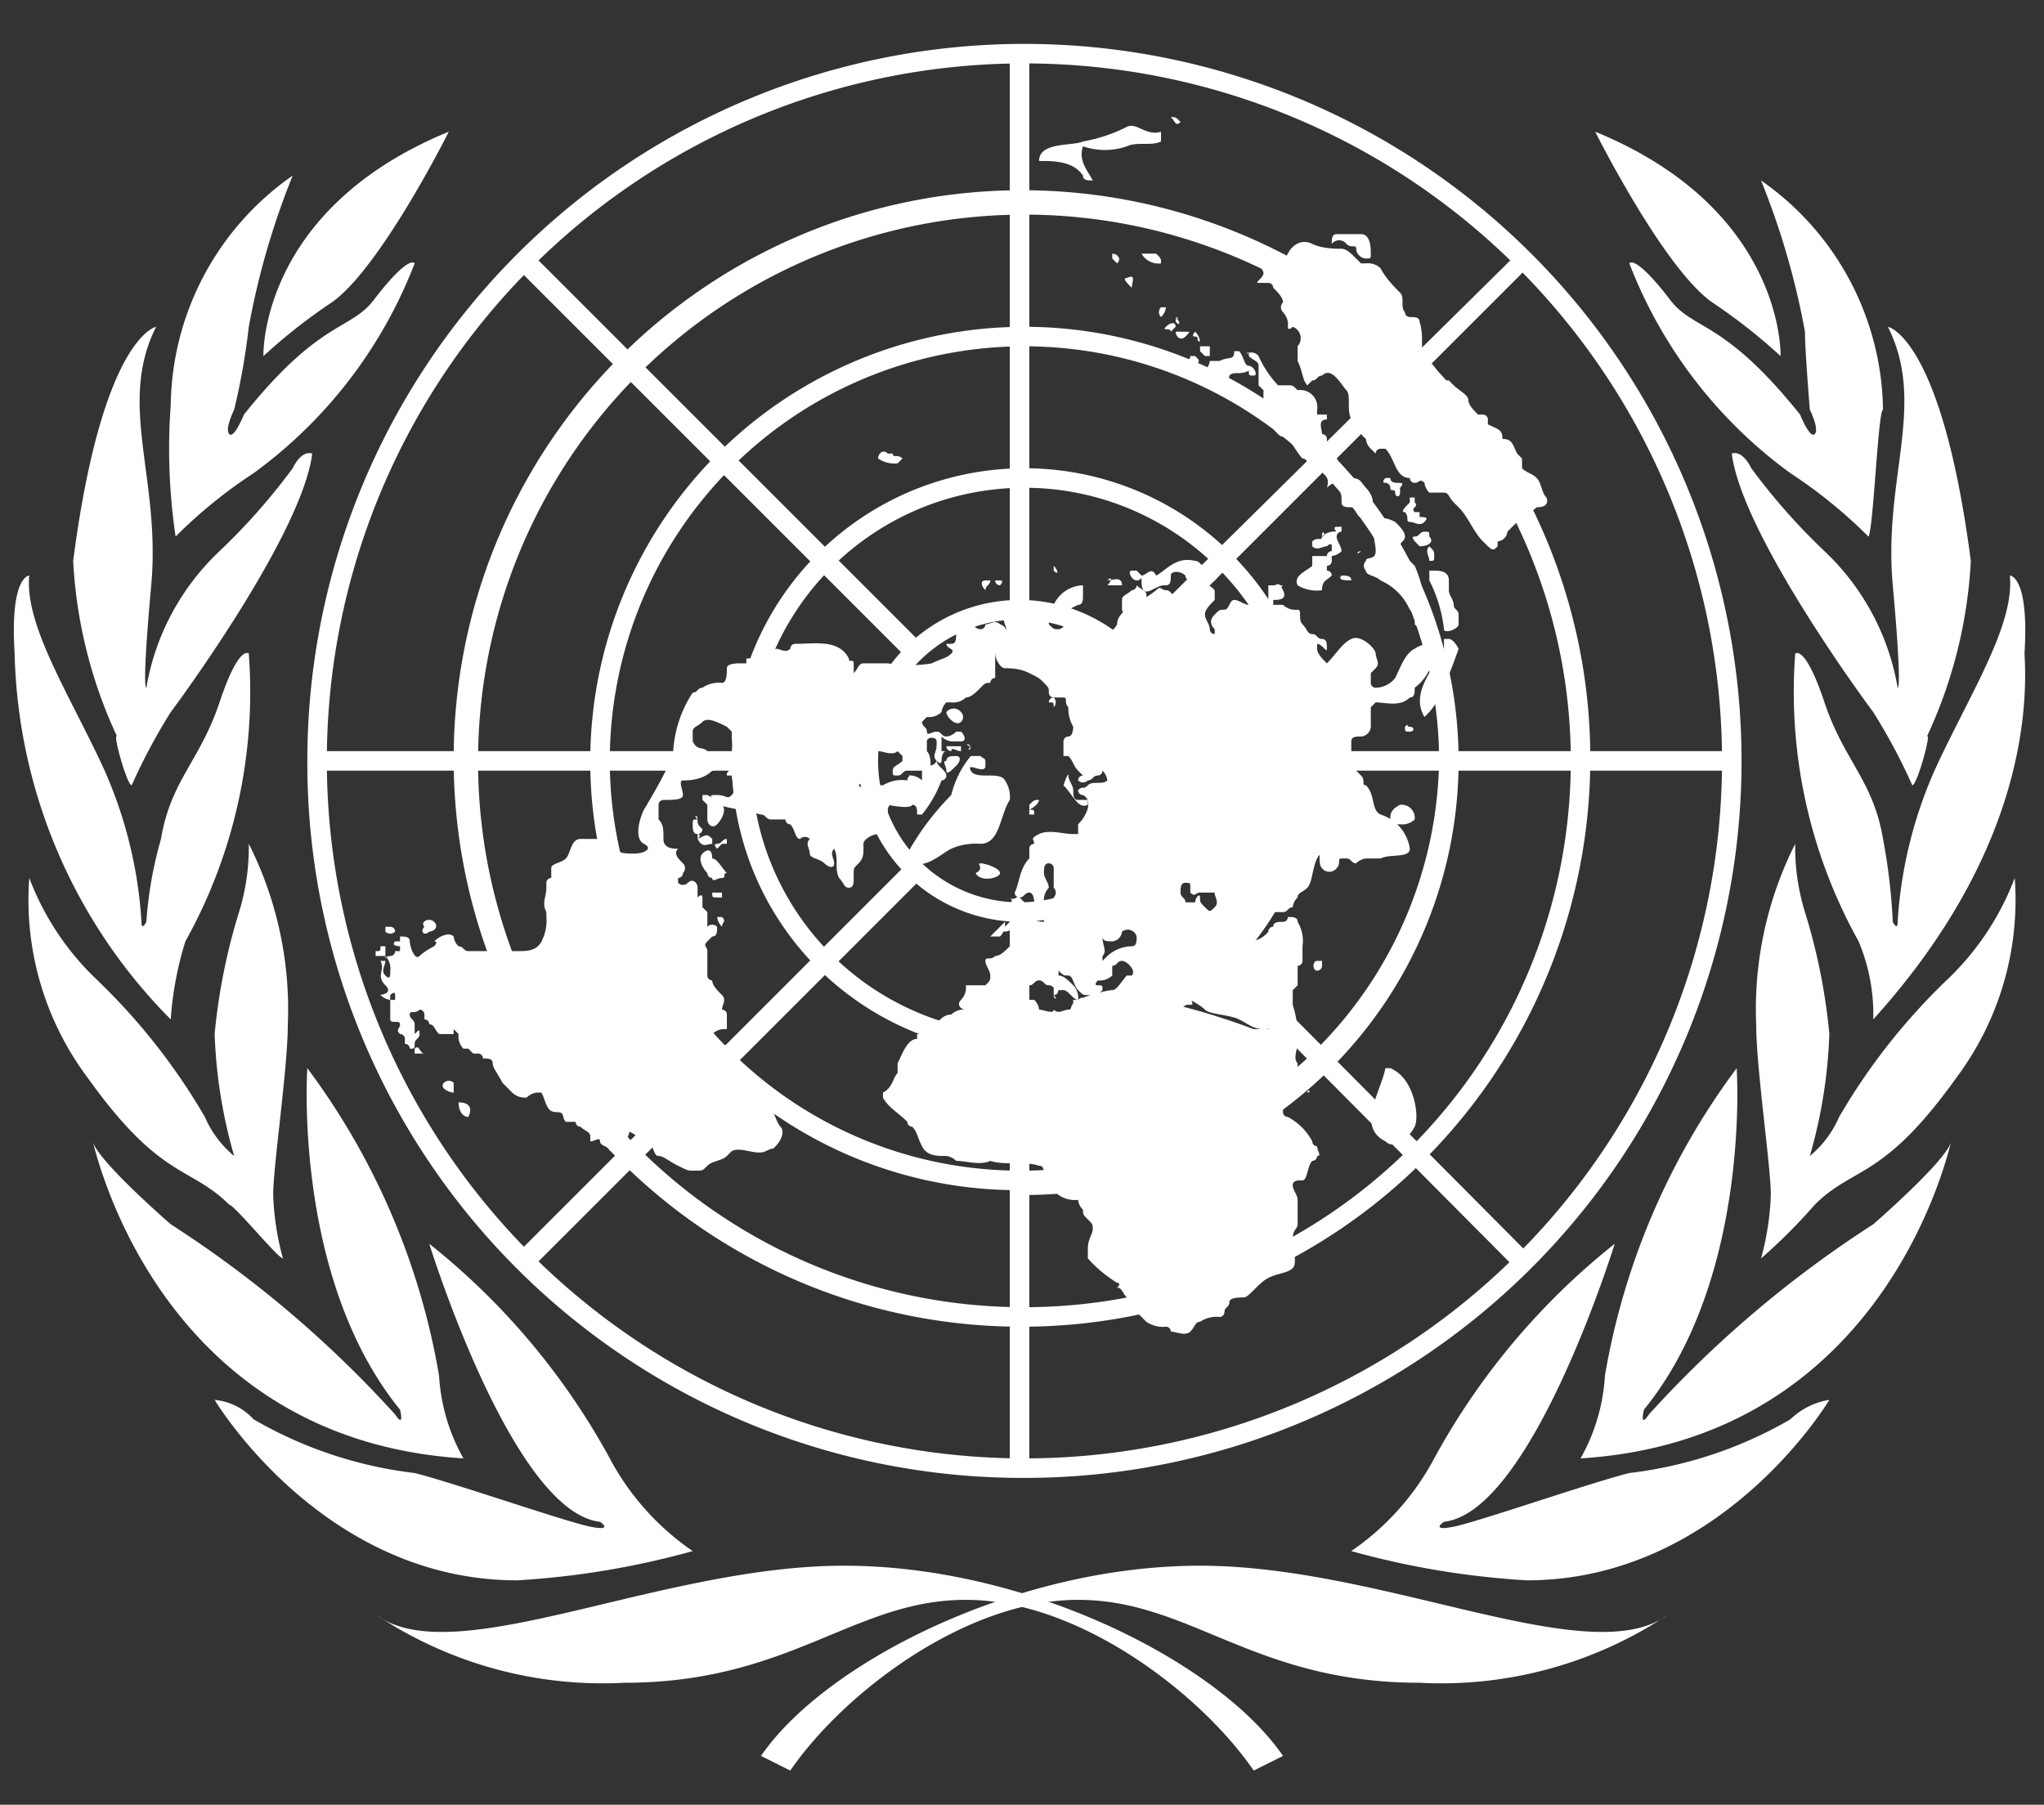 <svg xmlns="http://www.w3.org/2000/svg" viewBox="0 0 41.9 37"><rect x="0" y="0" width="41.9" height="37" fill="#333333" stroke="none"/><defs><style>.cls-1{fill:#fff;}</style></defs><title>UN Logo</title><g id="Page-1"><g id="Artboard"><g id="ocha-logo"><g id="Group"><path id="Shape" class="cls-1" d="M17.6,15.6a3.3,3.3,0,1,1,3.3,3.3v-.4A2.9,2.9,0,1,0,18,15.6a2.9,2.9,0,0,0,2.9,2.9v.4a3.33,3.33,0,0,1-3.3-3.3"/><path id="Shape-2" data-name="Shape" class="cls-1" d="M15,15.6a6,6,0,1,1,6,6v-.4a5.6,5.6,0,1,0-5.6-5.6A5.59,5.59,0,0,0,21,21.2v.4a6,6,0,0,1-6-6"/><path id="Shape-3" data-name="Shape" class="cls-1" d="M12.1,15.6A8.9,8.9,0,1,1,21,24.5V24a8.54,8.54,0,0,0,8.5-8.4,8.5,8.5,0,1,0-17,0A8.41,8.41,0,0,0,21,24v.4a8.77,8.77,0,0,1-8.9-8.8"/><path id="Shape-4" data-name="Shape" class="cls-1" d="M9.3,15.6A11.65,11.65,0,1,1,21,27.2v-.4A11.2,11.2,0,1,0,9.8,15.6,11.18,11.18,0,0,0,21,26.8v.4A11.63,11.63,0,0,1,9.3,15.6"/><path id="Shape-5" data-name="Shape" class="cls-1" d="M6.3,15.6A14.7,14.7,0,1,1,21,30.3v-.4A14.3,14.3,0,1,0,6.7,15.6,14.3,14.3,0,0,0,21,29.9v.4A14.66,14.66,0,0,1,6.3,15.6"/><rect id="Rectangle-path" class="cls-1" x="20.7" y="1.1" width="0.4" height="11.4"/><polygon id="Shape-6" data-name="Shape" class="cls-1" points="10.6 5.5 10.9 5.2 18.9 13.2 18.6 13.5 10.6 5.5"/><rect id="Rectangle-path-2" data-name="Rectangle-path" class="cls-1" x="6.5" y="15.4" width="11.4" height="0.4"/><polygon id="Shape-7" data-name="Shape" class="cls-1" points="10.6 25.7 18.6 17.7 18.9 18 10.9 26 10.6 25.7"/><rect id="Rectangle-path-3" data-name="Rectangle-path" class="cls-1" x="20.7" y="18.7" width="0.4" height="11.4"/><rect id="Rectangle-path-4" data-name="Rectangle-path" class="cls-1" x="26.94" y="16.11" width="0.4" height="11.3" transform="translate(-7.45 25.47) rotate(-44.83)"/><rect id="Rectangle-path-5" data-name="Rectangle-path" class="cls-1" x="24.1" y="15.4" width="11.4" height="0.4"/><polygon id="Shape-8" data-name="Shape" class="cls-1" points="23 13.2 31.1 5.2 31.3 5.5 23.3 13.5 23 13.2"/><path id="Shape-9" data-name="Shape" class="cls-1" d="M18.7,16.5c.1,0,.1.1.1.2h.1a2.51,2.51,0,0,0,.4-.7.1.1,0,0,0,.1-.1c0-.1-.2-.2-.2-.3-.1.2-.3,0-.4.1v.1h.1V16h0a.37.37,0,0,0-.3-.1c.1,0,0,0,0,.1a.75.75,0,0,0-.5.1c-.1,0-.1,0-.2-.1-.1.1-.1.2-.2.2l-.1-.1c.1-.1.2-.1.2-.2v-.3c.1-.1.1-.2.2-.2s.3.1.4,0l.1.1v.1c-.1.1-.2.1-.2.2s0,.1.1.1.1-.1.2-.1.1,0,.1,0H19c.1,0,.1-.3,0-.4v-.2c0-.1.2-.1.2,0v.1s0,.1.1,0h0v-.2a.35.35,0,0,0,.2.1h.2c.1,0,.1-.1,0-.2h-.1a.31.31,0,0,1-.2.1c-.1,0-.1-.1-.2-.1s-.2.1-.2,0-.1-.1-.1-.2l.1-.1a.37.37,0,0,0,.3-.1.35.35,0,0,1,.1-.2h.1a.37.37,0,0,0,.3-.1c.1,0,.2-.1.3-.2s.1-.1.2-.1a.1.1,0,0,1,.1-.1v-.5a.1.1,0,0,1,.1-.1h-.1s-.1-.1,0-.1.2,0,.2-.1a.19.19,0,0,0-.1-.3c-.1-.1-.2,0-.3,0a.1.1,0,0,1-.1.1c-.1,0-.2-.1-.1-.2h0v-.1h-.1l-.3.3V13h0c0,.1,0,.2-.1.2h-.1c0,.1.2.1.1.2s-.2.1-.4.2a2.72,2.72,0,0,1-.9,0h-.5c-.1,0-.1.1-.2.2h0v-.2c0-.1-.1,0-.1-.1-.2-.4-.7-.3-1.1-.3a.1.1,0,0,0-.1.1c-.1.1-.2,0-.3,0l-.1.1c-.1,0-.2-.1-.3,0s-.1.1-.2.1v.1h-.1c-.1,0-.3,0-.3.1h0c0,.1,0,.3-.1.3a.6.6,0,0,0-.4.1c-.1,0-.1.1-.2.1a2.45,2.45,0,0,0-.4,1.2h0v.1c-.2.4-.3.6-.6,1.1-.1.2-.2.6,0,.7s0,.2-.2.2-.4,0-.4-.2-.2-.1-.3-.1h-.4c-.2,0-.2.3-.3.4s-.3.1-.3.2V18a.1.1,0,0,0-.1.1v.1c0,.2-.1.3,0,.5v.1a.9.9,0,0,1-.1.5c-.1.2-.3.2-.5.2h-1c-.1,0-.1-.1-.2-.1a.31.31,0,0,1-.1-.2c-.1-.1-.3,0-.4.1.1,0,0,.1,0,.1s-.2.1-.3.2-.2-.2-.2-.3-.1-.1-.2-.1v.1H8.1c-.1.1.1.1.1.1v.1H8.1a.1.1,0,0,1-.1.1H8c-.1,0-.1.1-.1,0v-.2H7.8c0,.1,0,.1-.1.1v.1h.2a.37.37,0,0,1,.1.3H8c0,.1,0,.2-.1.1s0-.2,0-.3H7.8c.1.2-.1.3.1.5s-.2.2-.1.2a.35.35,0,0,0,.2.1v-.1s.1-.1.1,0v.1H8v.4c0,.1.2,0,.2.1s-.1.1,0,.2a.1.1,0,0,1,.1.1v.1a.1.1,0,0,1,.1.1c.1,0,.1,0,.1-.1s.1-.1.1-.2,0-.1-.1,0V21c0-.1-.1-.1-.1-.2s.1,0,.2-.1a.1.1,0,0,1,.1.1v.1a.1.1,0,0,1,.1.1c.1,0,.1.1.2.2h.3v-.1l.1.1a.37.37,0,0,0,.1.3h.1l.1.1h.1a.1.1,0,0,1,.1.1h0c.1,0,.2,0,.2.1s.1.2.2.4a29772.51,29772.51,0,0,1,.2.2.37.37,0,0,0,.3.1.35.35,0,0,1,.2-.1h.1c.1.2.1.4.3.4s.1.1.2.2h.2a.1.1,0,0,0,.1.1c.1.1.2.1.2.2v.1c.1,0,.2-.1.2,0s.2.1.2.2h.1v-.1c0-.1.1,0,.2-.1s.1-.2.1-.2.2.1.3.2h.1c.1.1.1.3.2.3s.2.1.4.2.2.1.3.1h.1c.1,0,.1,0,.2-.1s.3-.1.4-.2l.1-.1c.2-.1.5.1.7,0s.1,0,.2-.1.2-.3.1-.4-.2-.5-.3-.7l-.3-.3h-.1c-.1,0-.1-.1-.1-.2a.1.1,0,0,1-.1-.1v-.3c-.1,0-.2-.1-.4-.1a.1.1,0,0,1-.1-.1v-.1a.37.37,0,0,1,.3-.1v-.3a.1.1,0,0,0-.1-.1c0-.1.1-.2,0-.3s-.2-.2-.2-.3a.1.1,0,0,1-.1-.1v-.5c0-.1-.1-.1,0-.2l.1-.1c.1,0,.1-.1.1-.2a.14.14,0,0,0-.2,0v-.3l-.1-.1v-.2s0-.1-.1,0v-.2c0-.1-.1-.2-.2-.1h0a.14.14,0,0,1-.2,0V18a.1.1,0,0,0,.1-.1.14.14,0,0,0,0-.2c-.1-.1-.2-.2-.1-.3-.1,0-.3,0-.3-.2s0-.3-.1-.4v-.3a.1.1,0,0,1,.1-.1c.2,0,.4,0,.4-.1s-.1-.3,0-.3.4,0,.6-.2c.1,0,.1-.1,0-.2a.35.35,0,0,0-.1-.2c-.1-.1-.2,0-.3-.2V15c0-.1.1-.1.2-.2s.3,0,.5.1l.1.1v.1c0,.2.1.4,0,.6s-.1.1-.1.2H15c0,.1.1.3,0,.4s-.1,0-.3,0-.1,0-.1.1l.1.1c.4.1.5.1.9.2.1,0,.1.1.2.1h.3a.1.1,0,0,0,.1.1c.1.1.1.3.2.3a.14.14,0,0,1,.2,0c-.1.1,0,.2,0,.3s.2.1.3.2.2.1.2,0-.1-.2,0-.3c.1.2,0,.4.1.6h0c.1.1.1.2.2.2s.1-.1.1-.2v-.1c0-.1,0-.1.1-.2s.1-.2.1-.3v-.1c0-.1.2-.2.3-.2V17c.1,0,0-.2.1-.2s.1-.1.1-.2.1-.1,0-.1c.5.1.5,0,.5,0"/><path id="Shape-10" data-name="Shape" class="cls-1" d="M14.5,16.3h-.1v.1l.1.1v.3c0,.1.1.2.2.1s.2-.3.1-.4-.1-.1-.3-.2"/><path id="Shape-11" data-name="Shape" class="cls-1" d="M14.3,17.2h0c.1.2.2.1.3.1v-.1c-.1-.1-.1-.1-.3,0,.1-.1,0-.1,0-.1v.1"/><path id="Shape-12" data-name="Shape" class="cls-1" d="M14.6,17.6c0-.2-.1-.2-.2-.1s0,.3.1.4a.1.1,0,0,0,.1.1c0,.1.1,0,.2,0s0-.1.1-.1c-.1-.1-.2-.3-.3-.3"/><path id="Shape-13" data-name="Shape" class="cls-1" d="M14.3,16.8c0-.1-.1-.1,0,0-.1,0-.1,0-.1.1s0,.2.1.2a.1.1,0,0,0,.1-.1c-.1-.1-.1-.1-.1-.2"/><path id="Shape-14" data-name="Shape" class="cls-1" d="M14.7,17.4l.1-.1h.1v-.1c-.1,0-.1.1-.2.1s0,.1,0,.1"/><path id="Shape-15" data-name="Shape" class="cls-1" d="M14.6,18.3c0,.1,0,.1.1.1h.1v-.1h-.2"/><path id="Shape-16" data-name="Shape" class="cls-1" d="M14.8,19c0-.1.1-.1,0-.2h-.1a.35.35,0,0,0,.1.2"/><path id="Shape-17" data-name="Shape" class="cls-1" d="M8.5,21.5v.1h.2c-.1,0-.1-.2-.2-.1"/><path id="Shape-18" data-name="Shape" class="cls-1" d="M9.1,22.2c-.1.1.1.2.2.2v-.2a.14.14,0,0,0-.2,0"/><path id="Shape-19" data-name="Shape" class="cls-1" d="M9.4,22.6c0,.2.1.3.2.3.1-.2,0-.3-.2-.3"/><path id="Shape-20" data-name="Shape" class="cls-1" d="M19.5,17.4a1.27,1.27,0,0,1,.6-.1c.4,0,.4-.6.6-.9a.6.6,0,0,0-.1-.4c-.1-.2-.6,0-.7-.2s.3.1.3-.1,0-.1-.1-.2h-.2a2,2,0,0,0-.4.8,5.38,5.38,0,0,0-.9,1.2c0,.1,0,.1.1.2.3.1.6-.2.8-.3"/><path id="Shape-21" data-name="Shape" class="cls-1" d="M21.3,16.4c-.1,0-.1,0-.2.1v.2h.1c0-.1,0-.1-.1-.1.2-.1.2-.2.2-.2"/><path id="Shape-22" data-name="Shape" class="cls-1" d="M20,17.9c.1.2.5.1.5,0s-.3-.2-.4-.2.1.1-.1.2"/><path id="Shape-23" data-name="Shape" class="cls-1" d="M20.5,19.2a.37.37,0,0,0,.1-.3l-.3.3h.2"/><path id="Shape-24" data-name="Shape" class="cls-1" d="M22.3,16.5v-.1h-.2c-.1,0-.1-.1-.1-.2s-.1-.2-.1-.3-.1.2-.1.2c.2.2.3.5.5.4"/><path id="Shape-25" data-name="Shape" class="cls-1" d="M19.9,15.3c-.1-.1-.1,0,0,0-.1.1,0,.1,0,0h0"/><path id="Shape-26" data-name="Shape" class="cls-1" d="M8.1,19.1A.1.1,0,0,0,8,19H7.9v.1a.14.14,0,0,0,.2,0"/><path id="Shape-27" data-name="Shape" class="cls-1" d="M8.8,19.1c.1,0,.2-.1.1-.2h0c-.1-.1-.3,0-.2.1-.1.1,0,.2.1.1"/><path id="Shape-28" data-name="Shape" class="cls-1" d="M20.2,12.1c0-.1.1-.1.1-.2h-.1c-.1,0-.1.1,0,.2h0"/><path id="Shape-29" data-name="Shape" class="cls-1" d="M20.5,12s.1-.1,0-.1h-.1a.1.1,0,0,0,.1.1"/><path id="Shape-30" data-name="Shape" class="cls-1" d="M19.4,14.6c0,.1.2.3.3.2a.14.14,0,0,0,0-.2.19.19,0,0,0-.3,0"/><path id="Shape-31" data-name="Shape" class="cls-1" d="M19.7,15.4v-.1h-.3a.1.1,0,0,0,.1.1c0-.1.1,0,.2,0"/><path id="Shape-32" data-name="Shape" class="cls-1" d="M19.4,15.6c-.1,0,0,.1,0,.2s.1,0,.2-.1.1-.2,0-.2-.2,0-.2.1"/><path id="Shape-33" data-name="Shape" class="cls-1" d="M19.2,15.3c0,.1-.1.2,0,.3s.1,0,.1,0,0-.2.1-.2h-.1v-.1h-.1"/><path id="Shape-34" data-name="Shape" class="cls-1" d="M26.8,22.4c.1,0,0-.1,0,0h0"/><path id="Shape-35" data-name="Shape" class="cls-1" d="M21,18.5h0l-.1-.1c0-.1-.1.1-.2,0h0c.1.1,0,.1-.1.2a.1.1,0,0,0,.1.1c0,.1-.1.1,0,.2l-.1.1s-.1.1,0,.1.2-.1.3-.1H21c.1,0,.1-.1.2-.2H21s-.1,0,0-.3h0"/><path id="Shape-36" data-name="Shape" class="cls-1" d="M21.6,20.4c0,.1.1.1,0,0,.1,0,.1-.1.1-.2h-.1v.2"/><path id="Shape-37" data-name="Shape" class="cls-1" d="M21.7,20.2c.1,0,0-.1,0-.1h-.1a.1.1,0,0,0,.1.1"/><path id="Shape-38" data-name="Shape" class="cls-1" d="M22.3,20.5h0c-.1,0-.1-.1-.2,0H22v.1c.2-.1.2-.1.3-.1"/><path id="Shape-39" data-name="Shape" class="cls-1" d="M23.3,20.4v-.1c-.1,0-.2.1-.3,0v.1h-.1c.2.1.3,0,.4,0"/><path id="Shape-40" data-name="Shape" class="cls-1" d="M23.7,20c0,.2.2.1.2,0s0-.1-.2,0l.1-.1a.1.1,0,0,1-.1.1"/><path id="Shape-41" data-name="Shape" class="cls-1" d="M28.5,16.8c0,.1.1.1.2.1a.37.37,0,0,0,.3-.1.27.27,0,0,0-.3-.3c-.2.1-.2.2-.2.3"/><path id="Shape-42" data-name="Shape" class="cls-1" d="M28.5,21.9h-.1c-.1.5-.6,1.2,0,1.5.2.2.5-.1.6-.3s0-1-.5-1.2"/><path id="Shape-43" data-name="Shape" class="cls-1" d="M27,19.7c-.1,0-.1.2,0,.2a.1.1,0,0,0,.1-.1v-.1H27"/><path id="Shape-44" data-name="Shape" class="cls-1" d="M27.4,24.8V25s.2-.1,0-.2h0"/><path id="Shape-45" data-name="Shape" class="cls-1" d="M29.7,13.1h-.1v.2c-.2.4-.7.9-.4,1.4h0a1.38,1.38,0,0,0,.3-.4,10.37,10.37,0,0,0,.4-1s-.1-.2-.2-.2"/><path id="Shape-46" data-name="Shape" class="cls-1" d="M28.8,14.9c0,.1,0,.1.1.1s.1-.1,0-.1,0-.1-.1,0"/><path id="Shape-47" data-name="Shape" class="cls-1" d="M23.7,11.8c-.1-.2-.2,0-.3,0l-.1-.1h-.1c-.1,0,0,.2.1.2s.1-.1.1,0,0,.3.2.2.2-.1.3-.1.1-.1.1-.2.2-.1.3,0a.1.1,0,0,0,.1.1c0,.1.1.1.2.1a.37.37,0,0,0,.3-.1.19.19,0,0,0,0-.3h-.2c-.1,0-.1-.1-.2-.1-.4-.1-.6.2-.8.3"/><path id="Shape-48" data-name="Shape" class="cls-1" d="M22.7,12H23c0-.2-.2-.1-.3-.1.1-.1.1,0,0,.1h0"/><path id="Shape-49" data-name="Shape" class="cls-1" d="M23.1,12.6c.1-.1.3-.2.4-.3v-.1h0c0-.1-.1-.1-.2-.2a.1.1,0,0,1-.1.1c-.1.1-.2.1-.2.2v.2c.1.3.1.2.1.1"/><path id="Shape-50" data-name="Shape" class="cls-1" d="M21.6,11.6v.1c.1.1.1,0,0-.1h0"/><path id="Shape-51" data-name="Shape" class="cls-1" d="M18,9.4a.6.6,0,0,0,.4.1l.1-.1c-.1-.1-.2,0-.2-.1h-.1c-.1-.1-.2,0-.2.1h0"/><path id="Shape-52" data-name="Shape" class="cls-1" d="M27.1,11c0,.1-.1,0-.2.1v.1c.1.1.2,0,.3,0h0s.1-.1.1,0v.1a.1.1,0,0,0-.1.1h-.3v.2c-.1.1-.4.2-.3.4a.75.75,0,0,0,.5.1h0c0-.2.1-.2.2-.3a.1.1,0,0,0-.1-.1v-.1a.1.1,0,0,0,.1-.1v-.1a.35.35,0,0,0,.2-.1c0-.1-.1-.2-.1-.3a.1.1,0,0,1,.1-.1v-.1h-.1s-.1,0,0,.1a.37.37,0,0,0-.3.1c0-.2.1,0,0,0"/><path id="Shape-53" data-name="Shape" class="cls-1" d="M26.1,12c0,.1.1.1.2,0h-.2"/><path id="Shape-54" data-name="Shape" class="cls-1" d="M27.5,11.8c-.1.1.1.1.2.1h0c0-.1-.1-.1-.2-.1"/><path id="Shape-55" data-name="Shape" class="cls-1" d="M27.9,11.3h0c-.1,0-.1.1,0,0h0"/><path id="Shape-56" data-name="Shape" class="cls-1" d="M25.6,7.3c.1.1.2.1.2.2v.4l.1.1v.2c0,.1.1.3.1.4a.1.1,0,0,1,.1.1c0,.1,0,.1.1.2s.1,0,.2.1.2.3.3.4a.1.1,0,0,1,.1.1v.1c.2,0,.5.1.4.4.1-.1.2-.1.2-.2s.1-.3,0-.4-.1-.1-.2-.2V9a.1.1,0,0,0-.1-.1c0-.1-.1-.3.1-.3V8.5H27V8.4a.35.35,0,0,0-.4-.4c-.1-.1-.1-.1-.2-.1h-.2a2.09,2.09,0,0,1-.4-.6.19.19,0,0,0-.3,0c.1-.1.1-.1.1,0h0"/><path id="Shape-57" data-name="Shape" class="cls-1" d="M24.7,7.6a.14.14,0,0,0,0,.2h.4a.1.1,0,0,0,.1-.1c.1-.1.2,0,.4-.1,0,.1,0,.1.1.1s0-.2-.1-.2-.1-.2-.2-.3h-.1c0,.2-.1.1-.3.2v.1h0V7.4h-.2a.35.35,0,0,1-.1.2"/><path id="Shape-58" data-name="Shape" class="cls-1" d="M22.4,3.7c-.1-.2-.3-.4-.2-.7a1.39,1.39,0,0,0,.9,0c.2-.1.5,0,.7-.1V2.7c-.3.1-.5-.2-.7-.1a3.18,3.18,0,0,1-.9.3c-.2.1-.9,0-.9.4.3,0,.7,0,.9.3,0,.1.1.1.2.1"/><path id="Shape-59" data-name="Shape" class="cls-1" d="M23.4,5.2a.4.4,0,0,0,.4.2c0-.1,0-.1-.1-.2h-.3"/><path id="Shape-60" data-name="Shape" class="cls-1" d="M23.1,5.7c-.1,0,0,.1.1.2,0-.1.1-.3-.1-.2"/><path id="Shape-61" data-name="Shape" class="cls-1" d="M22.9,5.4h0c.1-.1,0-.2-.1-.2v.1l.1.1"/><path id="Shape-62" data-name="Shape" class="cls-1" d="M23.8,6.5h0a.31.31,0,0,0,.1-.2h-.1a.14.14,0,0,0,0,.2"/><path id="Shape-63" data-name="Shape" class="cls-1" d="M24.1,6.5v.1c.1.1.1,0,0-.1h0c.1,0,0,.1,0,0"/><path id="Shape-64" data-name="Shape" class="cls-1" d="M24,6.8h0l.1-.1h0c0-.1-.1-.1-.2,0s.1,0,.1.1"/><path id="Shape-65" data-name="Shape" class="cls-1" d="M24.1,6.8h0c0,.1.1.2.2.1s.1-.1,0-.1Z"/><path id="Shape-66" data-name="Shape" class="cls-1" d="M24.6,7h0a.35.35,0,0,0-.1-.2s-.1.1,0,.1,0,.1.1.1"/><path id="Shape-67" data-name="Shape" class="cls-1" d="M24.7,7.3h.1V7.2h0V7.1h-.2v.1l.1.1"/><path id="Shape-68" data-name="Shape" class="cls-1" d="M24.5,7.5h0c.1-.1.1-.1,0-.2h-.1a.1.1,0,0,1-.1.1c.1.1.1.1.2.1"/><path id="Shape-69" data-name="Shape" class="cls-1" d="M24.2,2.5h0c-.1-.1-.1-.1-.2-.1.1.1.1.2.2.1"/><path id="Shape-70" data-name="Shape" class="cls-1" d="M27.6,5c.1.1.2,0,.2.1s.1.2.2.2.1,0,.1-.1,0-.4-.2-.4h-.5c-.1,0-.1.1-.1.2a.19.19,0,0,1,.3,0"/><path id="Shape-71" data-name="Shape" class="cls-1" d="M31.7,10.2c-.1-.1-.1-.3-.2-.4s-.2-.1-.3-.2V9.4l-.1-.1C31,9.1,31,9,30.8,9c0-.2-.1-.2-.3-.3V8.6a.1.1,0,0,0-.1-.1h-.1c-.1-.1-.2-.2-.2-.3s-.2-.2-.3-.3l-.1-.1c-.1,0-.2,0-.2-.1s-.2-.3-.3-.4,0-.4-.1-.7c0-.1-.1-.1-.2-.1a.1.1,0,0,1-.1-.1c-.1-.1,0-.3-.1-.4s-.3-.3-.4-.5a.37.37,0,0,0-.3-.1h-.1l-.1-.1c-.1-.1-.2-.2-.3-.2s-.4,0-.6-.1-.4,0-.5.2-.3.2-.5.2,0,.1,0,.2-.2.2-.1.2H26a.1.1,0,0,1,.1.1c.1.1.2.2.2.3a.14.14,0,0,0,0,.2.37.37,0,0,1,.1.3c0,.1.1,0,.1,0a.25.25,0,0,1,.1.4v.3c.1.2.1.4.2.5l.1-.1c.1,0,.1-.1.2-.1.2-.2.4.2.5.3s0,.4.1.6A1.38,1.38,0,0,0,28,9a.31.31,0,0,0,.1.2l.1.1a.1.1,0,0,1,.1-.1h.1c.2.2.2.6.5.6a.1.1,0,0,0,.1.1c.1,0,.1-.1.2,0a.35.35,0,0,0,.1.2h.3c.1,0,.1.1.2.2l.1.1c.2.2.3.5.5.7s.2.2.3.1v-.1a.22.22,0,0,0,.2-.2l.3-.3h0c.1-.1.2-.1.3-.2.3,0,.2-.2.2-.2"/><path id="Shape-72" data-name="Shape" class="cls-1" d="M27.5,10.3c0,.1.1.1.2.1s.1.2.2.2.1-.1.1-.2h.1c.1-.1,0-.3-.1-.4s-.1-.2-.3-.2-.1,0-.2.1,0,.2,0,.3v.1"/><path id="Shape-73" data-name="Shape" class="cls-1" d="M28.2,10.7c-.1.2,0,.4,0,.6s-.2.1-.2.2a.14.14,0,0,0,0,.2c0,.1.2.1.3.2a1.17,1.17,0,0,1,.6.6.37.37,0,0,1,.1.3c.1.1.2.1.2.2s.1.1.1,0a.3.3,0,0,0,0-.4c-.1-.1-.1-.1-.1-.2a2.35,2.35,0,0,0-.2-.8l-.3-.3v-.1c0-.1.1-.1.1-.2s-.1-.2-.2-.3h0c-.2-.1-.3-.1-.4,0"/><path id="Shape-74" data-name="Shape" class="cls-1" d="M29.7,12.1v-.2c0-.2-.2-.2-.3-.2h-.1v.2a2.93,2.93,0,0,1,.3,1c0,.1.3,0,.3-.1v-.2c0-.1-.1-.1-.1-.2s-.1-.2-.1-.3"/><path id="Shape-75" data-name="Shape" class="cls-1" d="M29.3,11.2c-.1.1,0,.2,0,.3h0c.1,0,.1,0,.1-.1s0-.1-.1-.2h0"/><path id="Shape-76" data-name="Shape" class="cls-1" d="M29.3,11c0-.1,0-.1-.1-.1s-.1.1-.2.1,0,.1.1.2h0c.2,0,.3-.1.2-.2h0"/><path id="Shape-77" data-name="Shape" class="cls-1" d="M28.8,10.5c.1.1,0,.2.1.2s.2.1.3,0,0-.1-.1-.1v-.1H29c-.1-.1.1-.1,0-.2v-.1h-.1v.1c-.1.1-.2.2-.1.2"/><path id="Shape-78" data-name="Shape" class="cls-1" d="M28.7,9.9c-.1,0-.2,0-.2-.1h-.1s-.1.1,0,.1a.1.1,0,0,1,.1.1c0,.1.1,0,.1.1s.1.1.1,0V10h0s.1-.1,0-.1"/><path id="Shape-79" data-name="Shape" class="cls-1" d="M21.6,14.5h0a.14.14,0,0,0,0-.2.1.1,0,0,0-.1.1h0c.1,0,.1,0,.1.1"/><path id="Shape-80" data-name="Shape" class="cls-1" d="M29.4,13.2a.6.6,0,0,0-.4.1c-.2.1-.3.4-.4.6a.52.52,0,0,1-.4.2.1.1,0,0,1-.1-.1v-.2l.1-.1c.1-.1,0-.2,0-.3s-.3-.4-.5-.3-.3.3-.5.5h0c-.1-.1-.2-.2-.2-.3v-.1c.1,0,.2.2.2.1s0-.2-.1-.2-.1-.1-.2-.1-.1-.1-.2-.2,0-.3-.1-.3a.37.37,0,0,1-.3-.1h-.2v-.1c.1,0,.3,0,.2-.2s-.1-.1-.2-.1H26v.3a.37.37,0,0,1-.3.1h-.1c-.1,0-.2-.1-.3-.1s-.1.2-.2.2-.1,0-.2.1-.1.2,0,.3V13a.1.1,0,0,1-.1-.1c0-.1-.1-.2-.1-.3s.1-.2.2-.3v-.2c-.1-.1-.1-.1-.2-.1s-.3.4-.5.3-.2-.2-.3-.2-.1-.1-.2,0a2.19,2.19,0,0,1-.5.3c-.1.1-.3.2-.3.4a.38.38,0,0,1-.6.1c-.1-.1-.2-.2-.3-.2s-.2.2-.3.2-.1,0-.2-.1v-.1l.6-.3c.1,0,.1-.1.1-.2V12a.68.68,0,0,0-.6.4.1.1,0,0,1-.1.1c-.2,0-.3.1-.5,0l-.1-.2c-.1.1-.1.2-.2.2l-.1.1c-.1.1.1.3,0,.4s-.2.1-.3.1v.2c0,.1.1,0,.1.1s.1.3.2.3.3,0,.5.1.2.1.3.2.1.1.1.2a.1.1,0,0,0,.1.1h.2c.1,0,0,.1.1.2a.76.76,0,0,0,.1.4s0,.2-.1.2a.1.1,0,0,0-.1.1v.3h.1c.1.1.1.2.2.3l.1.1a.1.1,0,0,0-.1.1.14.14,0,0,0,.2,0c.1,0,.1-.1.2-.1a.1.1,0,0,0,.1-.1.35.35,0,0,1,.1.2c-.1.1-.3,0-.4.1s-.1,0-.2.1a.1.1,0,0,0,.1.1c.2.1.1.4-.1.6v.2H22c-.2,0-.5-.1-.7,0s-.1.1-.1.2h0a.1.1,0,0,0-.1.1v.2c-.2.2-.2.5-.3.7a.1.1,0,0,0,.1.1c.1,0,.1-.1.2-.1s.1.2.1.2.2.1.2,0a.37.37,0,0,1,.1-.3c0-.1-.1-.2-.1-.3s0-.2.1-.2a.1.1,0,0,1,.1.1v.4a.14.14,0,0,1,0,.2.1.1,0,0,1-.1.1v.2c-.1.1-.1.1-.1.2-.2,0-.4-.1-.3-.3-.1,0-.1,0-.2.1V19c-.1.1-.1.2-.2.3v.1c-.1.1-.2.2-.3.2h0c-.1.1-.2,0-.2.1s.1.2.1.3,0,.1-.1.2h-.4a.37.37,0,0,1-.1.3c-.1.1,0,.2.1.2s.1.2.2.2.1.1.2.1a.22.22,0,0,0,.2-.2c0-.1.1,0,.2,0h.1a.14.14,0,0,0,0-.2l.4-.4c.1,0,.1-.1.2-.1s.1.1.2.1.1.1.2.1h.1c.1,0,.2.2.3.2h0a.37.37,0,0,0-.1-.3c-.1-.1-.2-.2-.3-.2v-.1h0c.1.1.1.1.2.1s.1.2.2.3.1.1.2.1a.37.37,0,0,0,.3-.1c0-.1,0-.1-.1-.1s0-.1.1-.2,0-.2,0-.3v-.1h0c.1-.1,0-.2,0-.4h0c0,.1.1.1.2.1a.22.22,0,0,0,.2-.2.19.19,0,0,1,.3.1c0,.1,0,.2-.1.2a.76.76,0,0,0-.5.2l-.1.1c-.1.1-.1.1-.1.2l-.1.1a.1.1,0,0,1,.1.1.37.37,0,0,0,.3-.1v-.2c.1,0,.1-.1.2-.1s.3.2.2.3h-.1c-.1.1-.2.3-.3.3s-.5.1-.7.2-.1.2-.2.2-.2.1-.3,0h0c0,.1-.2,0-.3,0a.31.31,0,0,0-.1-.2h-.1v-.1h-.8a.1.1,0,0,0-.1.1l-.1.1a.37.37,0,0,1-.3.1.37.37,0,0,0-.3.1c-.2,0-.3.2-.4.3a.37.37,0,0,1-.3.1v.1c-.2,0-.3.3-.4.5V22c-.1.1-.1.3-.3.4v.1c.1.2.3.3.5.5a.1.1,0,0,0,.1.1c.1.1.1.2.2.4s.3.2.5.2a.35.35,0,0,1,.2.1c.2,0,.5.1.7,0,.3.1.7,0,1,.1.1,0,.1.1.1.2s.2.3.3.4a.6.6,0,0,0,.4.1.31.31,0,0,0,.1.2c0,.1,0,.1.1.2s.1.1.1.2-.1.2-.1.4v.2a2.65,2.65,0,0,0,.6.5s.1,0,0,.1c.1,0,.1.1.2.2s0,.1.1.2l.3.3a.6.6,0,0,0,.4.1.1.1,0,0,1,.1.1c.1,0,.3.1.4,0s.1-.2.2-.2A.6.6,0,0,1,25,27a.1.1,0,0,0,.1-.1c0-.1.1-.1.1-.2s.2-.1.3-.1.3-.3.5-.4.4-.1.5-.2,0-.4,0-.6.1-.2.1-.3v-.5c0-.1-.1-.2-.1-.3s.1-.1.2-.1.1-.3.2-.4a.1.1,0,0,0,.1-.1c.1,0,0-.1,0-.2a.1.1,0,0,1-.1-.1,1.21,1.21,0,0,0-.5-.5.1.1,0,0,1-.1-.1v-.1c-.1,0,0-.1-.1-.1h.1c.1-.1.1-.3.2-.4a.1.1,0,0,0,.1-.1v-.3c-.1-.1,0-.3,0-.4a2.2,2.2,0,0,0-.1-.8c0-.1-.1-.1-.2-.1a.1.1,0,0,1-.1.1.31.31,0,0,1-.1.2c0,.1-.2.1-.2.2s0,.1-.1.2l-.1.1c.4-.3.3-.3.3-.2h-.3a14.24,14.24,0,0,0-1.6-.5h.3c.1,0,0-.1,0-.1s.2.1.3.2.5.1.7.2.3.2.5.2.3-.1.4-.1v-.1c.1-.1.2-.2.2-.3v-.3l.1-.1v-.4a.1.1,0,0,0,.1-.1v-.3a.75.75,0,0,0-.1-.5c0-.1-.1-.1-.2-.1a.1.1,0,0,1-.1.1c-.1,0-.2,0-.2.1a.1.1,0,0,0-.1.1.52.52,0,0,1-.4.2c-.1,0-.2,0-.2-.1s.2-.2.4-.2l.1-.1a.22.22,0,0,1,.2-.2h.2c.1,0,.1-.1.2-.1a.31.31,0,0,1,.1-.2c0-.1.1-.1.2-.2s.1-.4.2-.6,0,.1.1.2a.19.19,0,0,0,.3,0c.1-.1,0-.2.1-.2h.1c.1,0,.1.1.2.1a.35.35,0,0,1,.2-.1h.3c.2-.1.6,0,.6-.2a.86.86,0,0,0-.6-.7c-.2-.1-.1-.4-.3-.6-.1,0,0-.1-.1-.2l-.1-.1-.1-.1v-.5c0-.1.1-.1.2-.1s.2-.1.2-.2v-.4l.1-.1c.2,0,.5.1.7-.1.1,0,.1-.1.1-.2a1,1,0,0,0,.4-.8c-.1.1,0,.1,0-.1.1.1.1,0,0,0m-4.5,5.4h0c-.1.1-.1.1-.2,0s-.1-.1-.1-.2-.1,0-.1.1h-.2c0-.1-.1-.1-.1-.2s0-.2.1-.2.1,0,.1.1h0v.1c.1.1.1,0,.2,0h.3c0,.1.1.2,0,.3h0"/><path id="Shape-81" data-name="Shape" class="cls-1" d="M15.6,36c1.3-1.9,5.2-3.9,9-3.9s8,2.2,9.6,1a8.38,8.38,0,0,1-5.1,1.4c-3.4,0-4.7-1.7-7-1.7s-4.8,1.9-5.9,3.5Z"/><path id="Shape-82" data-name="Shape" class="cls-1" d="M27.7,31.8a5.34,5.34,0,0,0,1.7-1.9,14.44,14.44,0,0,1,3.7-4.4s-1.7,5.5-3.5,5.7c0,0-.3.2.2.1s2.8-.9,3.6-1.1a8.58,8.58,0,0,0,3.3-1.1,1.48,1.48,0,0,1,.8-.4s-2.2,3.7-6.2,3.7a17.1,17.1,0,0,1-3.6-.6"/><path id="Shape-83" data-name="Shape" class="cls-1" d="M32.4,29.9a3.92,3.92,0,0,0,.5-1.7,14.64,14.64,0,0,1,2.7-6.3s.3,4.3-1.9,7c0,0-.1.4.1.1a22.93,22.93,0,0,1,4.6-3.9s1.5-1.3,1.6-1.7c0-.1-1.2,6.1-7.6,6.5"/><path id="Shape-84" data-name="Shape" class="cls-1" d="M36.1,25.8a5.62,5.62,0,0,0,.2-1.3c0-.6-.3-2.6-.3-3.5a7.53,7.53,0,0,1,.8-3.7,4.5,4.5,0,0,0,.2,1.4,12.29,12.29,0,0,1,.5,2.5,10.27,10.27,0,0,1-.4,2.5,2.13,2.13,0,0,0,.6-.8,12.81,12.81,0,0,1,2.2-2.8A5.62,5.62,0,0,0,41.3,18a6.08,6.08,0,0,1-1.2,4.1c-1.5,2.1-2.1,1.8-2.9,2.6a11.41,11.41,0,0,1-1.1,1.1"/><path id="Shape-85" data-name="Shape" class="cls-1" d="M38.4,20.9a3.87,3.87,0,0,0-.3-1.6,10.5,10.5,0,0,1-1.3-5.9s.2-.2.6,1,1,1.6,1.2,2.8a12,12,0,0,1,.2,1.7s.1.2.1,0a9,9,0,0,1,.8-3.2c.7-1.5,1.6-2.9,1.5-3.9,0,0,.4,0,.3,1.6.1,1.6-.3,4.4-3.1,7.5"/><path id="Shape-86" data-name="Shape" class="cls-1" d="M39.2,16.1a12,12,0,0,0-.8-1.5c-.3-.4-2.7-3.7-2.9-5.3,0,0,.2-.1.4.3a12.94,12.94,0,0,0,1.5,1.7,5,5,0,0,1,1.5,2.8s.1.1-.1-2.1.7-3.7-.1-5.3c0,0,1.1.2,1.7,4.8a9.68,9.68,0,0,1-.9,3.6c.1-.1-.2,1-.3,1"/><path id="Shape-87" data-name="Shape" class="cls-1" d="M38.3,11a9.94,9.94,0,0,0-1.6-1.3,9.58,9.58,0,0,1-3.3-4.3s.1-.2.8.7c.5.7,1.1.4,2.7,2.4,0,0,.2.5.3.4s-.1-.5-.1-.5S37,7.2,37,6.8a15.83,15.83,0,0,0-.9-3.1,5.82,5.82,0,0,1,2.5,4.7c-.1,0-.2,2.5-.3,2.6"/><path id="Shape-88" data-name="Shape" class="cls-1" d="M36.5,7.3s.1-3-3.8-4.6c0,0,1.4,2.8,2.4,3.5a11.57,11.57,0,0,1,1.4,1.1"/><path id="Shape-89" data-name="Shape" class="cls-1" d="M26.3,36c-1.3-1.9-5.2-3.9-9-3.9s-8,2.2-9.6,1a8.38,8.38,0,0,0,5.1,1.4c3.4,0,4.7-1.7,7-1.7s4.8,1.9,5.9,3.5Z"/><path id="Shape-90" data-name="Shape" class="cls-1" d="M14.2,31.8a5.34,5.34,0,0,1-1.7-1.9,14.44,14.44,0,0,0-3.7-4.4s1.7,5.5,3.5,5.7c0,0,.3.2-.2.1s-2.8-.9-3.6-1.1a8.58,8.58,0,0,1-3.3-1.1,1.24,1.24,0,0,0-.8-.4s2.2,3.7,6.2,3.7a17.1,17.1,0,0,0,3.6-.6"/><path id="Shape-91" data-name="Shape" class="cls-1" d="M9.5,29.9A3.92,3.92,0,0,1,9,28.2a14.64,14.64,0,0,0-2.7-6.3s-.3,4.3,1.9,7c0,0,.1.4-.1.1a22.93,22.93,0,0,0-4.6-3.9S2,23.8,1.9,23.4c0-.1,1.2,6.1,7.6,6.5"/><path id="Shape-92" data-name="Shape" class="cls-1" d="M5.8,25.8a5.62,5.62,0,0,1-.2-1.3c0-.6.3-2.6.3-3.5a7.53,7.53,0,0,0-.8-3.7,4.5,4.5,0,0,1-.2,1.4,12.29,12.29,0,0,0-.5,2.5,10.27,10.27,0,0,0,.4,2.5,2.13,2.13,0,0,1-.6-.8A12.81,12.81,0,0,0,2,20.1,5.62,5.62,0,0,1,.6,18a6.08,6.08,0,0,0,1.2,4.1c1.5,2.1,2.1,1.8,2.9,2.6.1,0,1,1.1,1.1,1.1"/><path id="Shape-93" data-name="Shape" class="cls-1" d="M3.5,20.9a6.93,6.93,0,0,1,.3-1.6,10.5,10.5,0,0,0,1.3-5.9s-.2-.2-.6,1-1,1.6-1.2,2.8A8.18,8.18,0,0,0,3,18.9s-.1.2-.1,0a9,9,0,0,0-.8-3.2C1.4,14.2.5,12.8.6,11.8c0,0-.4,0-.3,1.6a11,11,0,0,0,3.2,7.5"/><path id="Shape-94" data-name="Shape" class="cls-1" d="M2.7,16.1a12,12,0,0,1,.8-1.5c.3-.4,2.7-3.7,2.9-5.3,0,0-.2-.1-.4.3a12.94,12.94,0,0,1-1.5,1.7A5,5,0,0,0,3,14.1s-.1.1.1-2.1-.7-3.7.1-5.3c0,0-1.1.2-1.7,4.8a9.68,9.68,0,0,0,.9,3.6c-.1-.1.2,1,.3,1"/><path id="Shape-95" data-name="Shape" class="cls-1" d="M3.6,11A9.94,9.94,0,0,1,5.2,9.7,9.58,9.58,0,0,0,8.5,5.4s-.1-.2-.8.7c-.5.7-1.1.4-2.7,2.4,0,0-.2.5-.3.4s.1-.5.1-.5a13.88,13.88,0,0,0,.3-1.7A15.83,15.83,0,0,1,6,3.6,5.82,5.82,0,0,0,3.5,8.3,12.21,12.21,0,0,0,3.6,11"/><path id="Shape-96" data-name="Shape" class="cls-1" d="M5.4,7.3s-.1-3,3.8-4.6c0,0-1.4,2.8-2.4,3.5A11.57,11.57,0,0,0,5.4,7.3"/></g></g></g></g></svg>
